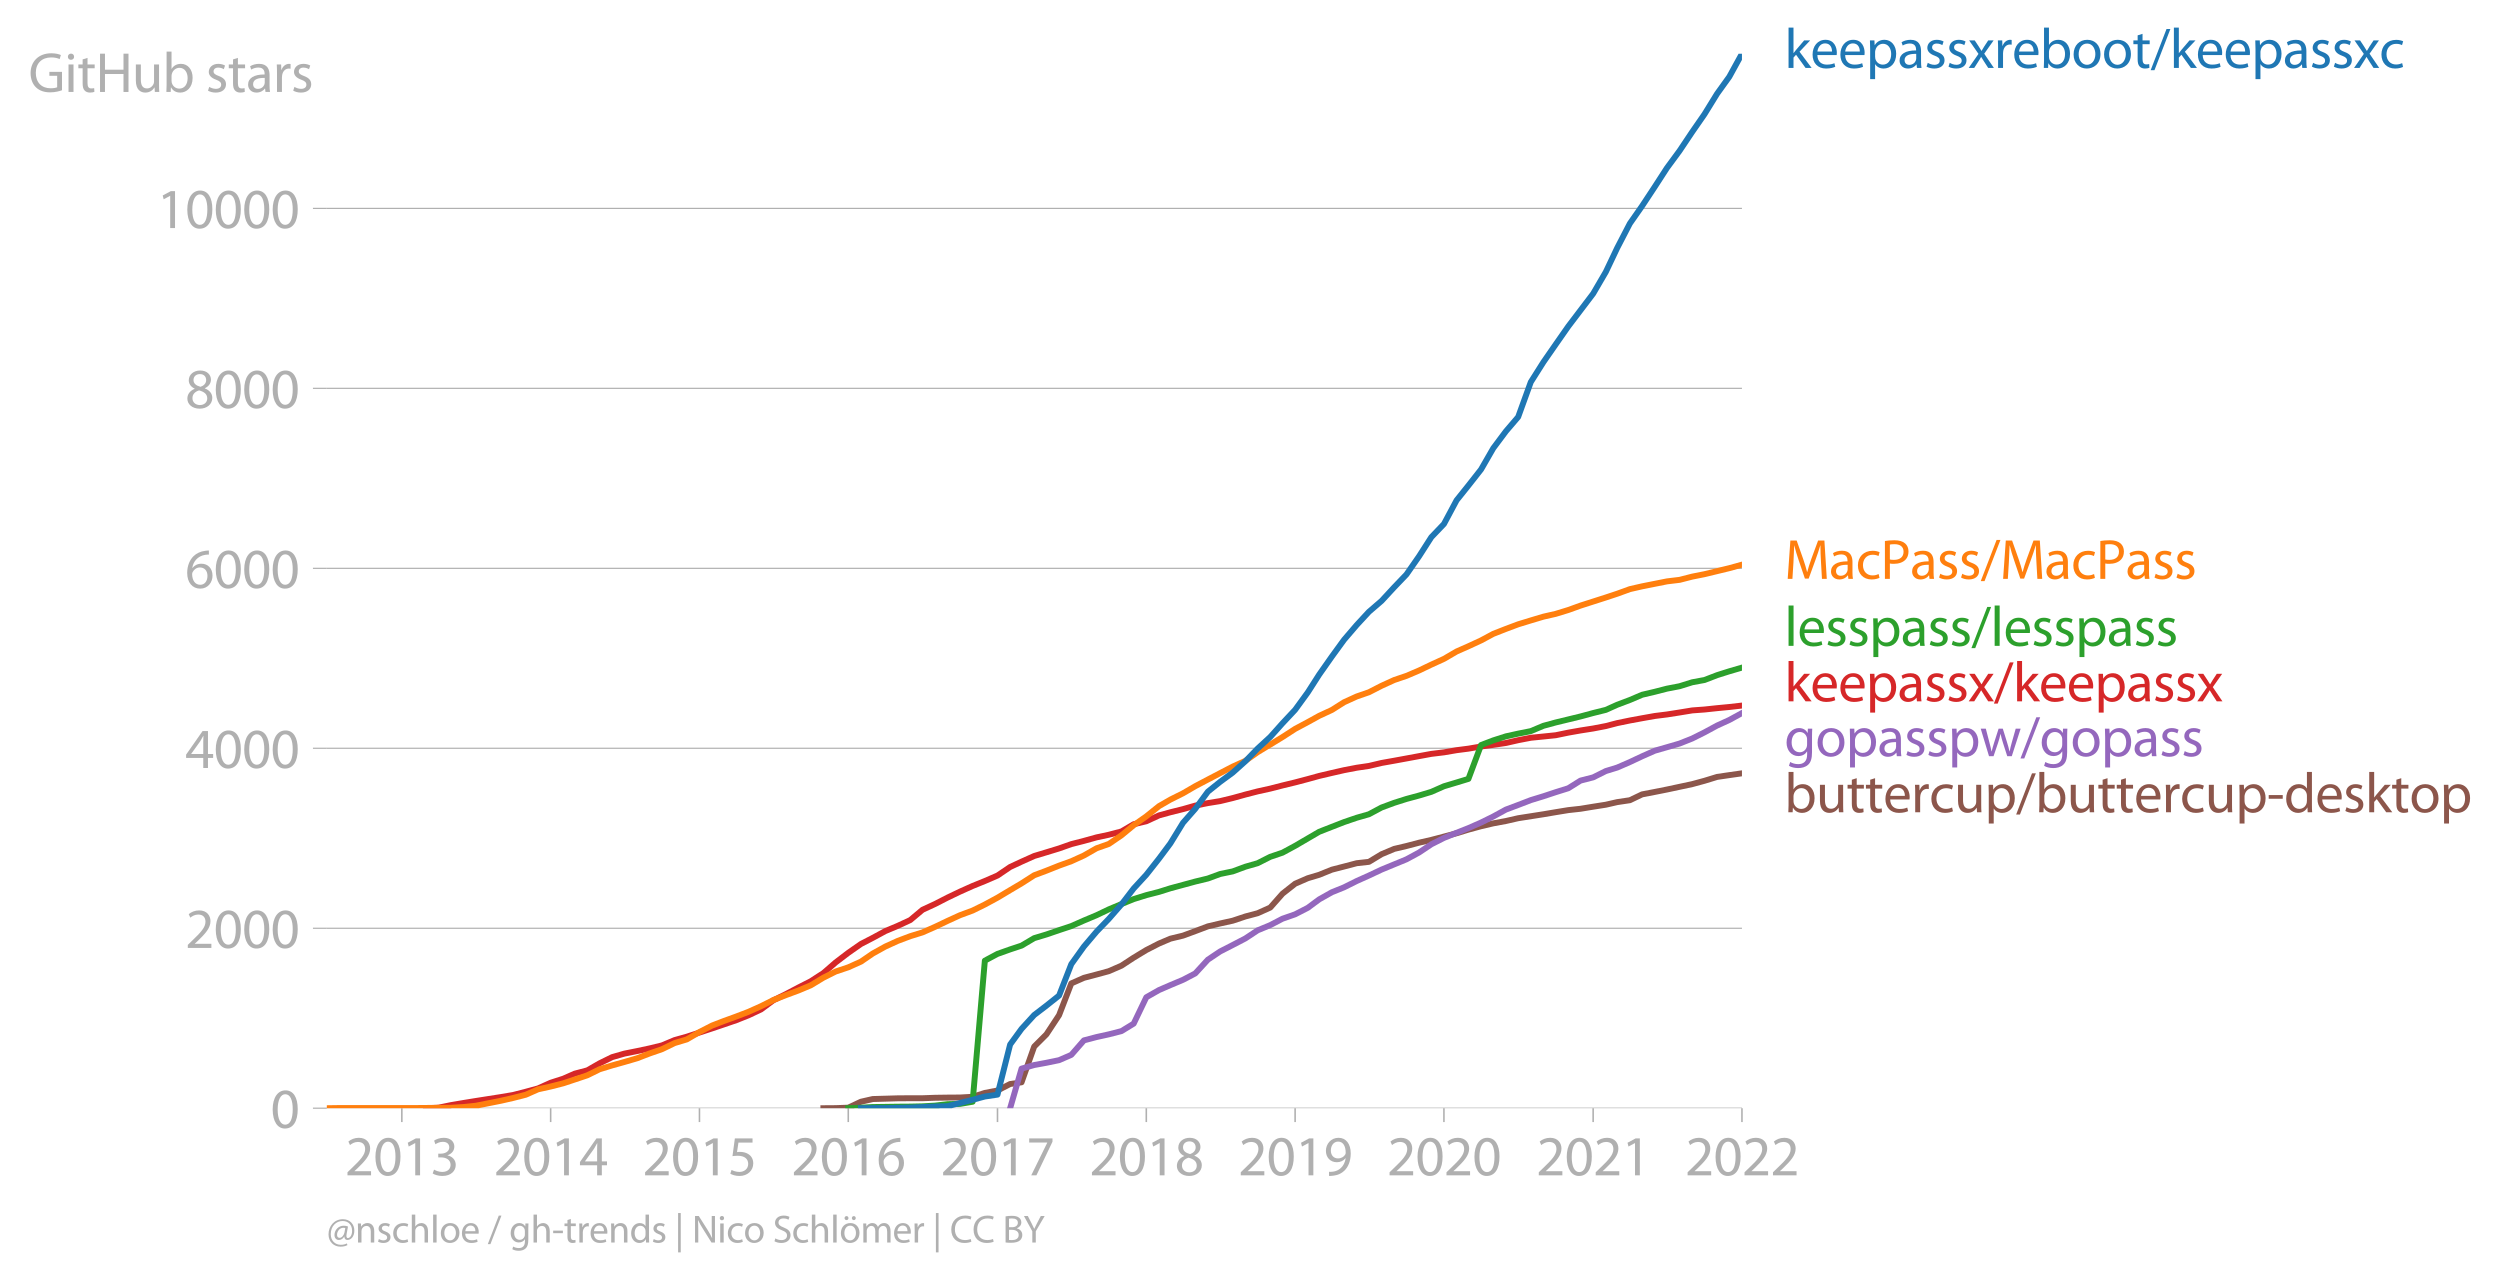 <svg xmlns:xlink="http://www.w3.org/1999/xlink" width="841.194" height="430.927" viewBox="0 0 630.895 323.195" xmlns="http://www.w3.org/2000/svg"><defs><style>*{stroke-linejoin:round;stroke-linecap:butt}</style></defs><g id="figure_1"><path d="M0 323.195h630.895V0H0v323.195z" style="fill:none" id="patch_1"/><g id="axes_1"><path d="M82.476 279.668h357.12V13.556H82.476v266.112z" style="fill:none" id="patch_2"/><g id="matplotlib.axis_1"><g id="xtick_1"><g id="line2d_1"><defs><path id="m06c3bf805d" d="M0 0v3.5" style="stroke:#b0b0b0;stroke-width:.4"/></defs><use xlink:href="#m06c3bf805d" x="101.407" y="279.668" style="fill:#b0b0b0;stroke:#b0b0b0;stroke-width:.4"/></g><g style="fill:#b0b0b0" transform="matrix(.14 0 0 -.14 87.044 296.608)" id="text_1"><defs><path id="MyriadPro-Regular-32" d="M2944 0v467H1075v13l333 307c877 845 1434 1466 1434 2234 0 595-378 1209-1274 1209-480 0-890-179-1178-422l180-397c192 160 505 352 883 352 621 0 825-390 825-813-6-627-486-1164-1548-2176L288 346V0h2656z" transform="scale(.016)"/><path id="MyriadPro-Regular-30" d="M1677 4230c-845 0-1447-768-1447-2163C243 691 794-70 1606-70c922 0 1447 780 1447 2195 0 1325-499 2105-1376 2105zm-32-435c582 0 845-672 845-1696 0-1062-276-1734-852-1734-512 0-844 614-844 1696 0 1133 358 1734 851 1734z" transform="scale(.016)"/><path id="MyriadPro-Regular-31" d="M1510 0h544v4160h-480l-908-486 108-429 724 390h12V0z" transform="scale(.016)"/><path id="MyriadPro-Regular-33" d="M269 211C474 77 883-70 1350-70c999 0 1517 582 1517 1248 0 582-416 966-928 1068v13c512 186 768 551 768 979 0 506-371 992-1190 992-448 0-871-160-1088-320l147-409c179 128 499 275 832 275 518 0 730-294 730-627 0-493-519-704-928-704H896v-423h314c544 0 1068-249 1075-832 6-345-218-806-941-806-390 0-762 160-922 262L269 211z" transform="scale(.016)"/></defs><use xlink:href="#MyriadPro-Regular-32"/><use xlink:href="#MyriadPro-Regular-30" x="51.3"/><use xlink:href="#MyriadPro-Regular-31" x="102.6"/><use xlink:href="#MyriadPro-Regular-33" x="153.9"/></g></g><g id="xtick_2"><use xlink:href="#m06c3bf805d" x="138.961" y="279.668" style="fill:#b0b0b0;stroke:#b0b0b0;stroke-width:.4" id="line2d_2"/><g style="fill:#b0b0b0" transform="matrix(.14 0 0 -.14 124.598 296.608)" id="text_2"><defs><path id="MyriadPro-Regular-34" d="M2560 0v1133h582v441h-582v2586h-608L96 1504v-371h1933V0h531zM666 1574v13l1017 1415c115 192 218 371 346 614h19c-13-218-19-435-19-653V1574H666z" transform="scale(.016)"/></defs><use xlink:href="#MyriadPro-Regular-32"/><use xlink:href="#MyriadPro-Regular-30" x="51.3"/><use xlink:href="#MyriadPro-Regular-31" x="102.6"/><use xlink:href="#MyriadPro-Regular-34" x="153.9"/></g></g><g id="xtick_3"><use xlink:href="#m06c3bf805d" x="176.515" y="279.668" style="fill:#b0b0b0;stroke:#b0b0b0;stroke-width:.4" id="line2d_3"/><g style="fill:#b0b0b0" transform="matrix(.14 0 0 -.14 162.152 296.608)" id="text_3"><defs><path id="MyriadPro-Regular-35" d="M2771 4160H781L512 2163c154 19 339 45 576 45 832 0 1190-384 1197-922 0-556-455-902-986-902-377 0-717 128-889 230L269 186C467 58 851-70 1306-70c902 0 1548 608 1548 1420 0 525-268 884-595 1069-256 154-576 224-896 224-153 0-243-13-339-25l160 1068h1587v474z" transform="scale(.016)"/></defs><use xlink:href="#MyriadPro-Regular-32"/><use xlink:href="#MyriadPro-Regular-30" x="51.3"/><use xlink:href="#MyriadPro-Regular-31" x="102.6"/><use xlink:href="#MyriadPro-Regular-35" x="153.9"/></g></g><g id="xtick_4"><use xlink:href="#m06c3bf805d" x="214.068" y="279.668" style="fill:#b0b0b0;stroke:#b0b0b0;stroke-width:.4" id="line2d_4"/><g style="fill:#b0b0b0" transform="matrix(.14 0 0 -.14 199.705 296.608)" id="text_4"><defs><path id="MyriadPro-Regular-36" d="M2662 4224c-102 0-243-6-409-32-525-64-986-275-1331-614-410-410-704-1056-704-1876C218 621 800-70 1690-70c864 0 1382 704 1382 1465 0 813-518 1344-1254 1344-461 0-807-217-1005-480h-19c96 685 563 1331 1446 1479 160 25 307 32 422 25v461zM1690 365c-589 0-903 505-916 1190 0 103 26 186 64 250 154 301 468 512 807 512 518 0 857-359 857-954s-326-998-806-998h-6z" transform="scale(.016)"/></defs><use xlink:href="#MyriadPro-Regular-32"/><use xlink:href="#MyriadPro-Regular-30" x="51.3"/><use xlink:href="#MyriadPro-Regular-31" x="102.6"/><use xlink:href="#MyriadPro-Regular-36" x="153.9"/></g></g><g id="xtick_5"><use xlink:href="#m06c3bf805d" x="251.725" y="279.668" style="fill:#b0b0b0;stroke:#b0b0b0;stroke-width:.4" id="line2d_5"/><g style="fill:#b0b0b0" transform="matrix(.14 0 0 -.14 237.362 296.608)" id="text_5"><defs><path id="MyriadPro-Regular-37" d="M365 4160v-467h2035v-13L595 0h583l1811 3789v371H365z" transform="scale(.016)"/></defs><use xlink:href="#MyriadPro-Regular-32"/><use xlink:href="#MyriadPro-Regular-30" x="51.3"/><use xlink:href="#MyriadPro-Regular-31" x="102.6"/><use xlink:href="#MyriadPro-Regular-37" x="153.9"/></g></g><g id="xtick_6"><use xlink:href="#m06c3bf805d" x="289.279" y="279.668" style="fill:#b0b0b0;stroke:#b0b0b0;stroke-width:.4" id="line2d_6"/><g style="fill:#b0b0b0" transform="matrix(.14 0 0 -.14 274.916 296.608)" id="text_6"><defs><path id="MyriadPro-Regular-38" d="M1062 2170c-512-218-825-589-825-1114C237 448 762-70 1632-70c794 0 1414 486 1414 1209 0 506-320 871-838 1075v20c512 243 685 620 685 972 0 519-403 1024-1210 1024-729 0-1286-448-1286-1107 0-358 198-717 659-934l6-19zm583-1831c-531 0-851 371-832 794 0 397 262 717 749 857 563-160 915-403 915-908 0-423-327-743-832-743zm6 3488c506 0 704-345 704-678 0-378-275-634-633-755-480 128-794 352-794 768 0 358 256 665 723 665z" transform="scale(.016)"/></defs><use xlink:href="#MyriadPro-Regular-32"/><use xlink:href="#MyriadPro-Regular-30" x="51.3"/><use xlink:href="#MyriadPro-Regular-31" x="102.6"/><use xlink:href="#MyriadPro-Regular-38" x="153.9"/></g></g><g id="xtick_7"><use xlink:href="#m06c3bf805d" x="326.832" y="279.668" style="fill:#b0b0b0;stroke:#b0b0b0;stroke-width:.4" id="line2d_7"/><g style="fill:#b0b0b0" transform="matrix(.14 0 0 -.14 312.47 296.608)" id="text_7"><defs><path id="MyriadPro-Regular-39" d="M614-64c135-6 314 0 519 32 448 51 889 243 1209 557 410 397 717 1037 717 1952 0 1062-525 1753-1376 1753S262 3539 262 2752c0-710 480-1274 1229-1274 416 0 749 167 979 448h20c-77-492-276-857-551-1107-237-224-544-358-870-403-192-19-333-32-455-19V-64zm1024 3866c589 0 852-544 852-1255 0-89-20-153-52-205-147-249-441-435-819-435-486 0-800 365-800 883 0 589 339 1012 813 1012h6z" transform="scale(.016)"/></defs><use xlink:href="#MyriadPro-Regular-32"/><use xlink:href="#MyriadPro-Regular-30" x="51.3"/><use xlink:href="#MyriadPro-Regular-31" x="102.6"/><use xlink:href="#MyriadPro-Regular-39" x="153.9"/></g></g><g id="xtick_8"><use xlink:href="#m06c3bf805d" x="364.386" y="279.668" style="fill:#b0b0b0;stroke:#b0b0b0;stroke-width:.4" id="line2d_8"/><g style="fill:#b0b0b0" transform="matrix(.14 0 0 -.14 350.023 296.608)" id="text_8"><use xlink:href="#MyriadPro-Regular-32"/><use xlink:href="#MyriadPro-Regular-30" x="51.3"/><use xlink:href="#MyriadPro-Regular-32" x="102.6"/><use xlink:href="#MyriadPro-Regular-30" x="153.9"/></g></g><g id="xtick_9"><use xlink:href="#m06c3bf805d" x="402.043" y="279.668" style="fill:#b0b0b0;stroke:#b0b0b0;stroke-width:.4" id="line2d_9"/><g style="fill:#b0b0b0" transform="matrix(.14 0 0 -.14 387.68 296.608)" id="text_9"><use xlink:href="#MyriadPro-Regular-32"/><use xlink:href="#MyriadPro-Regular-30" x="51.3"/><use xlink:href="#MyriadPro-Regular-32" x="102.6"/><use xlink:href="#MyriadPro-Regular-31" x="153.9"/></g></g><g id="xtick_10"><use xlink:href="#m06c3bf805d" x="439.596" y="279.668" style="fill:#b0b0b0;stroke:#b0b0b0;stroke-width:.4" id="line2d_10"/><g style="fill:#b0b0b0" transform="matrix(.14 0 0 -.14 425.233 296.608)" id="text_10"><use xlink:href="#MyriadPro-Regular-32"/><use xlink:href="#MyriadPro-Regular-30" x="51.3"/><use xlink:href="#MyriadPro-Regular-32" x="102.6"/><use xlink:href="#MyriadPro-Regular-32" x="153.9"/></g></g></g><g id="matplotlib.axis_2"><g id="ytick_1"><path d="M82.476 279.668h357.12" clip-path="url(#p60d623b3e2)" style="fill:none;stroke:#b0b0b0;stroke-width:.3;stroke-linecap:square" id="line2d_11"/><g id="line2d_12"><defs><path id="m4fc8811a26" d="M0 0h-3.5" style="stroke:#b0b0b0;stroke-width:.3"/></defs><use xlink:href="#m4fc8811a26" x="82.476" y="279.668" style="fill:#b0b0b0;stroke:#b0b0b0;stroke-width:.3"/></g><use xlink:href="#MyriadPro-Regular-30" style="fill:#b0b0b0" transform="matrix(.14 0 0 -.14 68.295 284.638)" id="text_11"/></g><g id="ytick_2"><path d="M82.476 234.252h357.12" clip-path="url(#p60d623b3e2)" style="fill:none;stroke:#b0b0b0;stroke-width:.3;stroke-linecap:square" id="line2d_13"/><use xlink:href="#m4fc8811a26" x="82.476" y="234.252" style="fill:#b0b0b0;stroke:#b0b0b0;stroke-width:.3" id="line2d_14"/><g style="fill:#b0b0b0" transform="matrix(.14 0 0 -.14 46.75 239.222)" id="text_12"><use xlink:href="#MyriadPro-Regular-32"/><use xlink:href="#MyriadPro-Regular-30" x="51.3"/><use xlink:href="#MyriadPro-Regular-30" x="102.6"/><use xlink:href="#MyriadPro-Regular-30" x="153.9"/></g></g><g id="ytick_3"><path d="M82.476 188.837h357.12" clip-path="url(#p60d623b3e2)" style="fill:none;stroke:#b0b0b0;stroke-width:.3;stroke-linecap:square" id="line2d_15"/><use xlink:href="#m4fc8811a26" x="82.476" y="188.837" style="fill:#b0b0b0;stroke:#b0b0b0;stroke-width:.3" id="line2d_16"/><g style="fill:#b0b0b0" transform="matrix(.14 0 0 -.14 46.75 193.807)" id="text_13"><use xlink:href="#MyriadPro-Regular-34"/><use xlink:href="#MyriadPro-Regular-30" x="51.3"/><use xlink:href="#MyriadPro-Regular-30" x="102.6"/><use xlink:href="#MyriadPro-Regular-30" x="153.9"/></g></g><g id="ytick_4"><path d="M82.476 143.421h357.12" clip-path="url(#p60d623b3e2)" style="fill:none;stroke:#b0b0b0;stroke-width:.3;stroke-linecap:square" id="line2d_17"/><use xlink:href="#m4fc8811a26" x="82.476" y="143.421" style="fill:#b0b0b0;stroke:#b0b0b0;stroke-width:.3" id="line2d_18"/><g style="fill:#b0b0b0" transform="matrix(.14 0 0 -.14 46.75 148.391)" id="text_14"><use xlink:href="#MyriadPro-Regular-36"/><use xlink:href="#MyriadPro-Regular-30" x="51.3"/><use xlink:href="#MyriadPro-Regular-30" x="102.6"/><use xlink:href="#MyriadPro-Regular-30" x="153.9"/></g></g><g id="ytick_5"><path d="M82.476 98.006h357.12" clip-path="url(#p60d623b3e2)" style="fill:none;stroke:#b0b0b0;stroke-width:.3;stroke-linecap:square" id="line2d_19"/><use xlink:href="#m4fc8811a26" x="82.476" y="98.006" style="fill:#b0b0b0;stroke:#b0b0b0;stroke-width:.3" id="line2d_20"/><g style="fill:#b0b0b0" transform="matrix(.14 0 0 -.14 46.75 102.976)" id="text_15"><use xlink:href="#MyriadPro-Regular-38"/><use xlink:href="#MyriadPro-Regular-30" x="51.3"/><use xlink:href="#MyriadPro-Regular-30" x="102.6"/><use xlink:href="#MyriadPro-Regular-30" x="153.9"/></g></g><g id="ytick_6"><path d="M82.476 52.59h357.12" clip-path="url(#p60d623b3e2)" style="fill:none;stroke:#b0b0b0;stroke-width:.3;stroke-linecap:square" id="line2d_21"/><use xlink:href="#m4fc8811a26" x="82.476" y="52.59" style="fill:#b0b0b0;stroke:#b0b0b0;stroke-width:.3" id="line2d_22"/><g style="fill:#b0b0b0" transform="matrix(.14 0 0 -.14 39.568 57.56)" id="text_16"><use xlink:href="#MyriadPro-Regular-31"/><use xlink:href="#MyriadPro-Regular-30" x="51.3"/><use xlink:href="#MyriadPro-Regular-30" x="102.6"/><use xlink:href="#MyriadPro-Regular-30" x="153.9"/><use xlink:href="#MyriadPro-Regular-30" x="205.2"/></g></g><g style="fill:#b0b0b0" transform="matrix(.14 0 0 -.14 7.2 23.208)" id="text_17"><defs><path id="MyriadPro-Regular-47" d="M3770 2266H2349v-448h877V531c-128-64-378-115-743-115-1005 0-1664 646-1664 1741 0 1081 685 1734 1735 1734 435 0 723-83 953-185l135 454c-186 90-576 198-1076 198-1446 0-2329-940-2336-2227 0-672 231-1248 602-1606 422-403 960-570 1613-570 582 0 1075 147 1325 237v2074z" transform="scale(.016)"/><path id="MyriadPro-Regular-69" d="M1030 0v3098H467V0h563zM749 4320c-205 0-352-154-352-352 0-192 141-346 339-346 224 0 365 154 358 346 0 198-134 352-345 352z" transform="scale(.016)"/><path id="MyriadPro-Regular-74" d="M595 3667v-569H115v-429h480V979c0-365 58-640 218-806C947 19 1158-70 1421-70c217 0 390 38 499 83l-26 422c-83-25-172-38-326-38-314 0-422 217-422 601v1671h806v429h-806v742l-551-173z" transform="scale(.016)"/><path id="MyriadPro-Regular-48" d="M486 4314V0h557v2022h2087V0h563v4314h-563V2509H1043v1805H486z" transform="scale(.016)"/><path id="MyriadPro-Regular-75" d="M3059 3098h-563V1197c0-103-19-205-51-288-103-250-365-512-743-512-512 0-691 397-691 985v1716H448V1286C448 198 1030-70 1517-70c550 0 877 326 1024 576h13l32-506h499c-19 243-26 525-26 845v2253z" transform="scale(.016)"/><path id="MyriadPro-Regular-62" d="M467 800c0-275-13-589-25-800h486l26 512h19c230-410 589-582 1037-582 691 0 1388 550 1388 1657 7 941-537 1581-1305 1581-499 0-858-224-1056-570h-13v1946H467V800zm557 998c0 90 19 167 32 231 115 429 474 691 858 691 601 0 921-531 921-1152 0-710-352-1190-941-1190-409 0-736 268-844 659-13 64-26 134-26 205v556z" transform="scale(.016)"/><path id="MyriadPro-Regular-73" d="M250 147C467 19 781-70 1120-70c736 0 1158 390 1158 934 0 461-275 730-812 934-404 154-589 269-589 525 0 231 185 423 518 423 288 0 512-103 634-180l141 410c-173 102-448 192-762 192-666 0-1069-410-1069-909 0-371 263-678 819-877 416-153 576-300 576-569 0-256-192-461-601-461-282 0-576 115-743 224L250 147z" transform="scale(.016)"/><path id="MyriadPro-Regular-61" d="M2643 1901c0 621-230 1267-1177 1267-391 0-762-109-1018-275l128-371c218 140 518 230 806 230 634 0 704-461 704-717v-64C890 1978 224 1568 224 819c0-448 320-889 947-889 442 0 775 217 947 460h20l44-390h512c-38 211-51 474-51 742v1159zm-544-858c0-57-13-121-32-179-89-262-345-518-749-518-288 0-531 172-531 537 0 602 698 711 1312 698v-538z" transform="scale(.016)"/><path id="MyriadPro-Regular-72" d="M467 0h557v1651c0 96 13 186 26 263 76 422 358 723 755 723 77 0 134-7 192-19v531c-51 13-96 19-160 19-378 0-717-262-858-678h-25l-20 608H442c19-288 25-602 25-967V0z" transform="scale(.016)"/></defs><use xlink:href="#MyriadPro-Regular-47"/><use xlink:href="#MyriadPro-Regular-69" x="64.6"/><use xlink:href="#MyriadPro-Regular-74" x="88"/><use xlink:href="#MyriadPro-Regular-48" x="121.1"/><use xlink:href="#MyriadPro-Regular-75" x="186.3"/><use xlink:href="#MyriadPro-Regular-62" x="241.4"/><use xlink:href="#MyriadPro-Regular-20" x="298.3"/><use xlink:href="#MyriadPro-Regular-73" x="319.5"/><use xlink:href="#MyriadPro-Regular-74" x="359.1"/><use xlink:href="#MyriadPro-Regular-61" x="392.2"/><use xlink:href="#MyriadPro-Regular-72" x="440.4"/><use xlink:href="#MyriadPro-Regular-73" x="473.1"/></g></g><path d="m207.792 279.668 3.087-.023 3.19-.113 3.189-1.5 2.984-.68 3.19-.091 3.086-.091 3.19-.023h3.086l3.19-.113 3.189-.046 3.086-.022 3.19-.182 3.087-.977 3.189-.613 3.19-1.635 2.88-.431 3.19-9.015 3.086-3.088 3.19-4.837 3.087-8.016 3.189-1.408 3.19-.84 3.086-.84 3.19-1.385 3.086-2.021 3.19-1.93 3.19-1.635 2.88-1.227 3.19-.772 3.086-1.135 3.19-1.204 3.086-.726 3.19-.704 3.19-1.067 3.086-.818 3.19-1.43 3.086-3.497 3.19-2.521 3.189-1.385 2.88-.863 3.19-1.294 3.087-.795 3.19-.84 3.086-.341 3.19-1.93 3.189-1.34 3.086-.727 3.19-.84 3.087-.704 3.189-.84 3.19-.84 2.983-.908 3.19-.863 3.086-.727 3.19-.59 3.086-.704 3.19-.5 3.19-.5 3.086-.522 3.19-.522 3.086-.34 3.19-.523 3.19-.5 2.88-.658 3.19-.477 3.086-1.476 3.19-.613 3.086-.613 3.19-.681 3.19-.681 3.086-.84 3.19-.977 3.086-.454 3.19-.454" clip-path="url(#p60d623b3e2)" style="fill:none;stroke:#8c564b;stroke-width:1.5;stroke-linecap:square" id="line2d_23"/><path d="m254.914 279.668 2.881-9.992 3.19-.908 3.086-.568 3.19-.658 3.087-1.34 3.189-3.656 3.19-.84 3.086-.681 3.19-.818 3.086-1.884 3.19-6.654 3.19-1.816 2.88-1.25 3.19-1.34 3.086-1.611 3.19-3.475 3.086-2.066 3.19-1.635 3.19-1.658 3.086-2.043 3.19-1.317 3.086-1.613 3.19-1.112 3.189-1.635 2.88-2.135 3.19-1.794 3.087-1.249 3.19-1.59 3.086-1.384 3.19-1.5 3.189-1.316 3.086-1.272 3.19-1.726 3.087-2.066 3.189-1.612 3.19-1.295 2.983-1.18 3.19-1.408 3.086-1.522 3.19-1.748 3.086-1.158 3.19-1.227 3.19-.976 3.086-1.022 3.19-.999 3.086-1.93 3.19-.818 3.19-1.59 2.88-.885 3.19-1.385 3.086-1.453 3.19-1.408 3.086-.886 3.19-.93 3.19-1.272 3.086-1.544 3.19-1.726 3.086-1.408 3.19-1.749" clip-path="url(#p60d623b3e2)" style="fill:none;stroke:#9467bd;stroke-width:1.5;stroke-linecap:square" id="line2d_24"/><path d="m107.478 279.668 3.19-.136 3.086-.636 3.19-.545 3.086-.5 3.19-.5 3.189-.499 3.087-.522 3.189-.818 3.087-.84 3.19-1.43 3.189-1.022 2.88-1.272 3.19-.84 3.087-1.771 3.189-1.567 3.087-.886 3.19-.636 3.189-.68 3.086-.75 3.19-1.34 3.086-.863 3.19-1.044 3.19-1.045 2.88-.976 3.19-1.09 3.086-1.227 3.19-1.498 3.086-2.294 3.19-1.567 3.19-1.68 3.086-1.567 3.19-2.066 3.086-2.68 3.19-2.43 3.189-2.225 2.984-1.544 3.19-1.726 3.086-1.294 3.19-1.476 3.086-2.589 3.19-1.476 3.189-1.635 3.086-1.476 3.19-1.43 3.087-1.25 3.189-1.384 3.19-2.158 2.88-1.34 3.19-1.43 3.086-.931 3.19-.976 3.087-1.09 3.189-.818 3.19-.886 3.086-.658 3.19-.84 3.086-1.817 3.19-.75 3.19-1.475 2.88-.795 3.19-.795 3.086-.885 3.19-.636 3.086-.5 3.19-.772 3.19-.885 3.086-.795 3.19-.704 3.086-.795 3.19-.772 3.189-.84 2.88-.795 3.19-.75 3.087-.703 3.19-.613 3.086-.454 3.19-.75 3.189-.568 3.086-.567 3.19-.59 3.087-.568 3.189-.386 3.19-.545 2.983-.386 3.19-.545 3.086-.41 3.19-.476 3.086-.704 3.19-.613 3.19-.318 3.086-.318 3.19-.658 3.086-.545 3.19-.5 3.19-.613 2.88-.75 3.19-.658 3.086-.568 3.19-.567 3.086-.386 3.19-.5 3.19-.522 3.086-.227 3.19-.34 3.086-.296 3.19-.363" clip-path="url(#p60d623b3e2)" style="fill:none;stroke:#d62728;stroke-width:1.5;stroke-linecap:square" id="line2d_25"/><g style="fill:#1f77b4" transform="matrix(.14 0 0 -.14 450.31 17.14)" id="text_18"><defs><path id="MyriadPro-Regular-6b" d="M1024 4544H467V0h557v1165l288 320L2381 0h685L1702 1824l1197 1274h-678l-909-1069c-90-109-198-243-275-352h-13v2867z" transform="scale(.016)"/><path id="MyriadPro-Regular-65" d="M2957 1446c6 58 19 148 19 263 0 569-269 1459-1280 1459-902 0-1453-736-1453-1670C243 563 813-70 1766-70c493 0 832 108 1031 198l-96 403c-211-89-455-160-858-160-563 0-1049 314-1062 1075h2176zM787 1850c45 390 295 915 864 915 634 0 787-557 781-915H787z" transform="scale(.016)"/><path id="MyriadPro-Regular-70" d="M467-1267h557V416h13c185-307 544-486 953-486 730 0 1408 550 1408 1664 0 940-563 1574-1312 1574-505 0-870-224-1100-602h-13l-26 532H442c12-295 25-615 25-1012v-3353zm557 3059c0 77 19 160 38 230 109 423 468 698 852 698 595 0 921-531 921-1152 0-710-345-1197-941-1197-403 0-742 269-844 659-13 71-26 148-26 231v531z" transform="scale(.016)"/><path id="MyriadPro-Regular-78" d="m102 3098 1050-1517L51 0h621l448 698c115 185 224 345 326 537h13c109-185 211-358 333-537L2246 0h640L1798 1600l1056 1498h-608l-435-660c-102-166-205-326-307-512h-19c-103 173-199 333-314 506l-441 666H102z" transform="scale(.016)"/><path id="MyriadPro-Regular-6f" d="M1779 3168c-857 0-1536-608-1536-1645C243 544 890-70 1728-70c749 0 1542 499 1542 1644 0 948-601 1594-1491 1594zm-13-422c666 0 928-666 928-1191 0-697-403-1203-940-1203-551 0-941 512-941 1190 0 589 288 1204 953 1204z" transform="scale(.016)"/><path id="MyriadPro-Regular-2f" d="m422-256 1792 4640h-435L-6-256h428z" transform="scale(.016)"/><path id="MyriadPro-Regular-63" d="M2579 538c-160-71-371-154-691-154-614 0-1075 442-1075 1158 0 647 384 1172 1094 1172 307 0 519-71 653-148l128 436c-154 76-448 160-781 160-1011 0-1664-692-1664-1645C243 570 851-70 1786-70c416 0 742 108 889 185l-96 423z" transform="scale(.016)"/></defs><use xlink:href="#MyriadPro-Regular-6b"/><use xlink:href="#MyriadPro-Regular-65" x="46.9"/><use xlink:href="#MyriadPro-Regular-65" x="97"/><use xlink:href="#MyriadPro-Regular-70" x="147.1"/><use xlink:href="#MyriadPro-Regular-61" x="204"/><use xlink:href="#MyriadPro-Regular-73" x="252.2"/><use xlink:href="#MyriadPro-Regular-73" x="291.8"/><use xlink:href="#MyriadPro-Regular-78" x="331.4"/><use xlink:href="#MyriadPro-Regular-72" x="377.7"/><use xlink:href="#MyriadPro-Regular-65" x="410.4"/><use xlink:href="#MyriadPro-Regular-62" x="460.5"/><use xlink:href="#MyriadPro-Regular-6f" x="517.4"/><use xlink:href="#MyriadPro-Regular-6f" x="572.3"/><use xlink:href="#MyriadPro-Regular-74" x="627.2"/><use xlink:href="#MyriadPro-Regular-2f" x="660.3"/><use xlink:href="#MyriadPro-Regular-6b" x="694.6"/><use xlink:href="#MyriadPro-Regular-65" x="741.5"/><use xlink:href="#MyriadPro-Regular-65" x="791.6"/><use xlink:href="#MyriadPro-Regular-70" x="841.7"/><use xlink:href="#MyriadPro-Regular-61" x="898.6"/><use xlink:href="#MyriadPro-Regular-73" x="946.8"/><use xlink:href="#MyriadPro-Regular-73" x="986.4"/><use xlink:href="#MyriadPro-Regular-78" x="1026"/><use xlink:href="#MyriadPro-Regular-63" x="1072.3"/></g><g style="fill:#ff7f0e" transform="matrix(.14 0 0 -.14 450.31 146.075)" id="text_19"><defs><path id="MyriadPro-Regular-4d" d="M4230 0h544l-268 4314h-711l-768-2087c-192-544-345-1017-454-1453h-19c-109 448-256 922-436 1453l-736 2087H672L371 0h531l116 1850c38 646 70 1369 83 1907h13c121-512 294-1069 499-1677L2310 26h423l761 2092c218 589 397 1133 544 1639h20c-7-538 32-1261 64-1863L4230 0z" transform="scale(.016)"/><path id="MyriadPro-Regular-50" d="M486 0h557v1728c128-32 282-38 448-38 544 0 1024 160 1319 473 217 224 332 531 332 922 0 384-140 697-377 902-256 231-659 359-1210 359-448 0-800-39-1069-84V0zm557 3859c96 26 282 45 525 45 614 0 1018-275 1018-845 0-595-410-921-1082-921-186 0-339 12-461 44v1677z" transform="scale(.016)"/></defs><use xlink:href="#MyriadPro-Regular-4d"/><use xlink:href="#MyriadPro-Regular-61" x="80.4"/><use xlink:href="#MyriadPro-Regular-63" x="128.6"/><use xlink:href="#MyriadPro-Regular-50" x="173.4"/><use xlink:href="#MyriadPro-Regular-61" x="226.6"/><use xlink:href="#MyriadPro-Regular-73" x="274.8"/><use xlink:href="#MyriadPro-Regular-73" x="314.4"/><use xlink:href="#MyriadPro-Regular-2f" x="354"/><use xlink:href="#MyriadPro-Regular-4d" x="388.3"/><use xlink:href="#MyriadPro-Regular-61" x="468.7"/><use xlink:href="#MyriadPro-Regular-63" x="516.9"/><use xlink:href="#MyriadPro-Regular-50" x="561.7"/><use xlink:href="#MyriadPro-Regular-61" x="614.9"/><use xlink:href="#MyriadPro-Regular-73" x="663.1"/><use xlink:href="#MyriadPro-Regular-73" x="702.7"/></g><g style="fill:#2ca02c" transform="matrix(.14 0 0 -.14 450.31 162.985)" id="text_20"><defs><path id="MyriadPro-Regular-6c" d="M467 0h563v4544H467V0z" transform="scale(.016)"/></defs><use xlink:href="#MyriadPro-Regular-6c"/><use xlink:href="#MyriadPro-Regular-65" x="23.6"/><use xlink:href="#MyriadPro-Regular-73" x="73.7"/><use xlink:href="#MyriadPro-Regular-73" x="113.3"/><use xlink:href="#MyriadPro-Regular-70" x="152.9"/><use xlink:href="#MyriadPro-Regular-61" x="209.8"/><use xlink:href="#MyriadPro-Regular-73" x="258"/><use xlink:href="#MyriadPro-Regular-73" x="297.6"/><use xlink:href="#MyriadPro-Regular-2f" x="337.2"/><use xlink:href="#MyriadPro-Regular-6c" x="371.5"/><use xlink:href="#MyriadPro-Regular-65" x="395.1"/><use xlink:href="#MyriadPro-Regular-73" x="445.2"/><use xlink:href="#MyriadPro-Regular-73" x="484.8"/><use xlink:href="#MyriadPro-Regular-70" x="524.4"/><use xlink:href="#MyriadPro-Regular-61" x="581.3"/><use xlink:href="#MyriadPro-Regular-73" x="629.5"/><use xlink:href="#MyriadPro-Regular-73" x="669.1"/></g><g style="fill:#d62728" transform="matrix(.14 0 0 -.14 450.31 176.985)" id="text_21"><use xlink:href="#MyriadPro-Regular-6b"/><use xlink:href="#MyriadPro-Regular-65" x="46.9"/><use xlink:href="#MyriadPro-Regular-65" x="97"/><use xlink:href="#MyriadPro-Regular-70" x="147.1"/><use xlink:href="#MyriadPro-Regular-61" x="204"/><use xlink:href="#MyriadPro-Regular-73" x="252.2"/><use xlink:href="#MyriadPro-Regular-73" x="291.8"/><use xlink:href="#MyriadPro-Regular-78" x="331.4"/><use xlink:href="#MyriadPro-Regular-2f" x="377.7"/><use xlink:href="#MyriadPro-Regular-6b" x="412"/><use xlink:href="#MyriadPro-Regular-65" x="458.9"/><use xlink:href="#MyriadPro-Regular-65" x="509"/><use xlink:href="#MyriadPro-Regular-70" x="559.1"/><use xlink:href="#MyriadPro-Regular-61" x="616"/><use xlink:href="#MyriadPro-Regular-73" x="664.2"/><use xlink:href="#MyriadPro-Regular-73" x="703.8"/><use xlink:href="#MyriadPro-Regular-78" x="743.4"/></g><g style="fill:#9467bd" transform="matrix(.14 0 0 -.14 450.31 190.83)" id="text_22"><defs><path id="MyriadPro-Regular-67" d="M3110 2246c0 378 13 628 26 852h-493l-25-468h-13c-135 256-429 538-967 538-710 0-1395-595-1395-1645C243 666 794 13 1562 13c480 0 812 230 985 518h13V186c0-781-422-1082-998-1082-384 0-704 115-909 243l-141-429c250-166 659-256 1030-256 391 0 826 90 1127 372 301 268 441 704 441 1414v1798zm-556-928c0-96-13-204-45-300-122-359-435-576-781-576-608 0-915 505-915 1113 0 717 384 1171 921 1171 410 0 685-268 788-595 25-77 32-160 32-256v-557z" transform="scale(.016)"/><path id="MyriadPro-Regular-77" d="M115 3098 1050 0h512l499 1472c109 333 205 653 281 1024h13c77-365 167-672 275-1018L3104 0h512l998 3098h-556l-442-1556c-102-364-186-691-237-1004h-19c-70 313-160 640-275 1011l-480 1549h-474l-505-1575c-103-339-205-672-276-985h-19c-57 320-141 640-230 985L691 3098H115z" transform="scale(.016)"/></defs><use xlink:href="#MyriadPro-Regular-67"/><use xlink:href="#MyriadPro-Regular-6f" x="55.9"/><use xlink:href="#MyriadPro-Regular-70" x="110.8"/><use xlink:href="#MyriadPro-Regular-61" x="167.7"/><use xlink:href="#MyriadPro-Regular-73" x="215.9"/><use xlink:href="#MyriadPro-Regular-73" x="255.5"/><use xlink:href="#MyriadPro-Regular-70" x="295.1"/><use xlink:href="#MyriadPro-Regular-77" x="352"/><use xlink:href="#MyriadPro-Regular-2f" x="425.6"/><use xlink:href="#MyriadPro-Regular-67" x="459.9"/><use xlink:href="#MyriadPro-Regular-6f" x="515.8"/><use xlink:href="#MyriadPro-Regular-70" x="570.7"/><use xlink:href="#MyriadPro-Regular-61" x="627.6"/><use xlink:href="#MyriadPro-Regular-73" x="675.8"/><use xlink:href="#MyriadPro-Regular-73" x="715.4"/></g><g style="fill:#8c564b" transform="matrix(.14 0 0 -.14 450.31 204.985)" id="text_23"><defs><path id="MyriadPro-Regular-2d" d="M192 1939v-416h1581v416H192z" transform="scale(.016)"/><path id="MyriadPro-Regular-64" d="M2579 4544V2694h-13c-140 250-460 474-934 474-755 0-1395-634-1389-1664C243 563 819-70 1568-70c506 0 883 262 1056 608h13l25-538h506c-19 211-26 525-26 800v3744h-563zm0-3245c0-89-6-166-25-243-103-422-448-672-826-672-608 0-915 518-915 1146 0 684 345 1196 928 1196 422 0 729-294 813-652 19-71 25-167 25-237v-538z" transform="scale(.016)"/></defs><use xlink:href="#MyriadPro-Regular-62"/><use xlink:href="#MyriadPro-Regular-75" x="56.9"/><use xlink:href="#MyriadPro-Regular-74" x="112"/><use xlink:href="#MyriadPro-Regular-74" x="145.1"/><use xlink:href="#MyriadPro-Regular-65" x="178.2"/><use xlink:href="#MyriadPro-Regular-72" x="228.3"/><use xlink:href="#MyriadPro-Regular-63" x="261"/><use xlink:href="#MyriadPro-Regular-75" x="305.8"/><use xlink:href="#MyriadPro-Regular-70" x="360.9"/><use xlink:href="#MyriadPro-Regular-2f" x="417.8"/><use xlink:href="#MyriadPro-Regular-62" x="452.1"/><use xlink:href="#MyriadPro-Regular-75" x="509"/><use xlink:href="#MyriadPro-Regular-74" x="564.1"/><use xlink:href="#MyriadPro-Regular-74" x="597.2"/><use xlink:href="#MyriadPro-Regular-65" x="630.3"/><use xlink:href="#MyriadPro-Regular-72" x="680.4"/><use xlink:href="#MyriadPro-Regular-63" x="713.1"/><use xlink:href="#MyriadPro-Regular-75" x="757.9"/><use xlink:href="#MyriadPro-Regular-70" x="813"/><use xlink:href="#MyriadPro-Regular-2d" x="869.9"/><use xlink:href="#MyriadPro-Regular-64" x="900.6"/><use xlink:href="#MyriadPro-Regular-65" x="957"/><use xlink:href="#MyriadPro-Regular-73" x="1007.1"/><use xlink:href="#MyriadPro-Regular-6b" x="1046.7"/><use xlink:href="#MyriadPro-Regular-74" x="1093.6"/><use xlink:href="#MyriadPro-Regular-6f" x="1126.7"/><use xlink:href="#MyriadPro-Regular-70" x="1181.6"/></g><g style="fill:#b0b0b0" transform="matrix(.097 0 0 -.097 82.476 313.566)" id="text_24"><defs><path id="MyriadPro-Regular-40" d="M2867 1632c-70-397-409-870-781-870-281 0-422 204-422 486 0 621 454 1152 1018 1152 147 0 256-26 320-45l-135-723zm384-1773c-262-147-601-224-966-224-947 0-1645 666-1645 1735 0 1299 877 2131 1920 2131 992 0 1549-672 1549-1600 0-743-365-1178-691-1171-212 6-288 230-192 716l217 1159c-166 77-409 134-685 134-889 0-1516-723-1516-1517 0-505 320-806 691-806 384 0 678 186 902 563h26c-19-390 217-563 473-563 602 0 1140 563 1140 1523 0 1069-749 1856-1863 1856-1421 0-2336-1145-2336-2464C275 96 1165-672 2214-672c429 0 788 70 1140 256l-103 275z" transform="scale(.016)"/><path id="MyriadPro-Regular-6e" d="M467 0h563v1862c0 96 13 192 39 263 96 313 384 576 755 576 531 0 717-416 717-915V0h563v1850c0 1062-666 1318-1094 1318-512 0-871-288-1024-582h-13l-32 512H442c19-256 25-519 25-839V0z" transform="scale(.016)"/><path id="MyriadPro-Regular-68" d="M467 0h563v1869c0 109 7 192 39 269 102 307 390 563 755 563 531 0 717-423 717-922V0h563v1843c0 1069-666 1325-1082 1325-211 0-409-64-576-160-172-96-313-237-403-397h-13v1933H467V0z" transform="scale(.016)"/><path id="MyriadPro-Regular-7c" d="M550 4800v-6400h429v6400H550z" transform="scale(.016)"/><path id="MyriadPro-Regular-4e" d="M1011 0v1843c0 717-13 1235-45 1779l20 7c217-467 505-960 806-1440L3162 0h563v4314h-525V2509c0-672 13-1197 64-1773l-13-6c-205 441-454 896-774 1401L1094 4314H486V0h525z" transform="scale(.016)"/><path id="MyriadPro-Regular-53" d="M269 211C499 58 954-70 1370-70c1017 0 1510 582 1510 1248 0 633-371 985-1101 1267-595 230-857 429-857 832 0 294 224 646 812 646 391 0 679-128 820-205l153 455c-192 109-512 211-953 211-839 0-1396-499-1396-1171 0-608 436-973 1140-1223 582-224 812-454 812-857 0-435-332-736-902-736-384 0-749 128-998 281L269 211z" transform="scale(.016)"/><path id="MyriadPro-Regular-f6" d="M1165 3648c185 0 313 154 313 326 0 186-134 327-313 327s-327-147-327-327c0-172 135-326 320-326h7zm1184 0c185 0 313 154 313 326 0 186-134 327-313 327s-320-147-320-327c0-172 128-326 313-326h7zm-570-480c-857 0-1536-608-1536-1645C243 544 890-70 1728-70c749 0 1542 499 1542 1644 0 948-601 1594-1491 1594zm-13-422c666 0 928-666 928-1191 0-697-403-1203-940-1203-551 0-941 512-941 1190 0 589 288 1204 953 1204z" transform="scale(.016)"/><path id="MyriadPro-Regular-6d" d="M467 0h551v1869c0 96 12 192 44 275 90 282 346 563 698 563 429 0 646-358 646-851V0h551v1914c0 102 19 204 45 281 96 275 345 512 665 512 455 0 672-358 672-953V0h551v1824c0 1075-608 1344-1018 1344-294 0-499-77-685-218-128-96-249-230-345-403h-13c-135 365-455 621-877 621-512 0-800-275-973-570h-19l-26 500H442c19-256 25-519 25-839V0z" transform="scale(.016)"/><path id="MyriadPro-Regular-43" d="M3386 582c-224-108-570-179-909-179-1050 0-1658 679-1658 1735 0 1132 672 1779 1683 1779 359 0 660-77 871-179l134 454c-147 77-486 192-1024 192-1337 0-2253-915-2253-2266C230 704 1146-70 2362-70c524 0 934 108 1139 211l-115 441z" transform="scale(.016)"/><path id="MyriadPro-Regular-42" d="M486 13c186-26 480-51 864-51 704 0 1191 128 1492 403 217 211 364 493 364 864 0 640-480 979-889 1081v13c454 167 729 531 729 947 0 340-134 596-358 762-269 218-627 314-1184 314-390 0-774-39-1018-90V13zm557 3865c90 20 237 39 493 39 563 0 947-199 947-704 0-416-345-723-934-723h-506v1388zm0-1811h461c608 0 1114-243 1114-832 0-627-532-838-1108-838-198 0-358 6-467 25v1645z" transform="scale(.016)"/><path id="MyriadPro-Regular-59" d="M2010 0v1837l1446 2477h-634l-620-1191c-167-326-314-608-436-889h-12c-135 300-263 563-429 889L717 4314H83l1363-2484V0h564z" transform="scale(.016)"/></defs><use xlink:href="#MyriadPro-Regular-40"/><use xlink:href="#MyriadPro-Regular-6e" x="73.7"/><use xlink:href="#MyriadPro-Regular-73" x="129.2"/><use xlink:href="#MyriadPro-Regular-63" x="168.8"/><use xlink:href="#MyriadPro-Regular-68" x="213.6"/><use xlink:href="#MyriadPro-Regular-6c" x="269.1"/><use xlink:href="#MyriadPro-Regular-6f" x="292.7"/><use xlink:href="#MyriadPro-Regular-65" x="347.6"/><use xlink:href="#MyriadPro-Regular-20" x="397.7"/><use xlink:href="#MyriadPro-Regular-2f" x="418.9"/><use xlink:href="#MyriadPro-Regular-20" x="453.2"/><use xlink:href="#MyriadPro-Regular-67" x="474.4"/><use xlink:href="#MyriadPro-Regular-68" x="530.3"/><use xlink:href="#MyriadPro-Regular-2d" x="585.8"/><use xlink:href="#MyriadPro-Regular-74" x="616.5"/><use xlink:href="#MyriadPro-Regular-72" x="649.6"/><use xlink:href="#MyriadPro-Regular-65" x="682.3"/><use xlink:href="#MyriadPro-Regular-6e" x="732.4"/><use xlink:href="#MyriadPro-Regular-64" x="787.9"/><use xlink:href="#MyriadPro-Regular-73" x="844.3"/><use xlink:href="#MyriadPro-Regular-20" x="883.9"/><use xlink:href="#MyriadPro-Regular-7c" x="905.1"/><use xlink:href="#MyriadPro-Regular-20" x="929"/><use xlink:href="#MyriadPro-Regular-4e" x="950.2"/><use xlink:href="#MyriadPro-Regular-69" x="1016"/><use xlink:href="#MyriadPro-Regular-63" x="1039.4"/><use xlink:href="#MyriadPro-Regular-6f" x="1084.2"/><use xlink:href="#MyriadPro-Regular-20" x="1139.1"/><use xlink:href="#MyriadPro-Regular-53" x="1160.3"/><use xlink:href="#MyriadPro-Regular-63" x="1209.6"/><use xlink:href="#MyriadPro-Regular-68" x="1254.4"/><use xlink:href="#MyriadPro-Regular-6c" x="1309.9"/><use xlink:href="#MyriadPro-Regular-f6" x="1333.5"/><use xlink:href="#MyriadPro-Regular-6d" x="1388.4"/><use xlink:href="#MyriadPro-Regular-65" x="1471.8"/><use xlink:href="#MyriadPro-Regular-72" x="1521.9"/><use xlink:href="#MyriadPro-Regular-20" x="1554.6"/><use xlink:href="#MyriadPro-Regular-7c" x="1575.8"/><use xlink:href="#MyriadPro-Regular-20" x="1599.7"/><use xlink:href="#MyriadPro-Regular-43" x="1620.9"/><use xlink:href="#MyriadPro-Regular-43" x="1678.9"/><use xlink:href="#MyriadPro-Regular-20" x="1736.9"/><use xlink:href="#MyriadPro-Regular-42" x="1758.1"/><use xlink:href="#MyriadPro-Regular-59" x="1812.3"/></g><path d="m214.068 279.668 3.19-.136 2.984-.16 3.19-.045 3.086-.045 3.19-.023 3.086-.068 3.19-.182 3.189-.363 3.086-.068 3.19-.545 3.087-35.606 3.189-1.703 3.19-1.135 2.88-.954 3.19-1.885 3.086-.93 3.19-1.09 3.087-1.023 3.189-1.408 3.19-1.34 3.086-1.475 3.19-1.34 3.086-1.249 3.19-1 3.19-.817 2.88-.908 3.19-.863 3.086-.84 3.19-.772 3.086-1.135 3.19-.659 3.19-1.18 3.086-.886 3.19-1.613 3.086-1.044 3.19-1.726 3.189-1.862 2.88-1.68 3.19-1.25 3.087-1.203 3.19-1.09 3.086-.885 3.19-1.703 3.189-1.181 3.086-.977 3.19-.863 3.087-.93 3.189-1.409 3.19-.953 2.983-.909 3.19-8.538 3.086-1.18 3.19-1.022 3.086-.682 3.19-.635 3.19-1.34 3.086-.84 3.19-.772 3.086-.75 3.19-.863 3.19-.794 2.88-1.295 3.19-1.203 3.086-1.317 3.19-.75 3.086-.794 3.19-.614 3.19-.999 3.086-.567 3.19-1.227 3.086-.976 3.19-.931" clip-path="url(#p60d623b3e2)" style="fill:none;stroke:#2ca02c;stroke-width:1.5;stroke-linecap:square" id="line2d_26"/><path d="m82.476 279.668 3.19-.046H104.597l2.88-.022 3.19-.023 3.087-.023 3.19-.181 3.086-.318 3.19-.636 3.189-.636 3.087-.704 3.189-.817 3.087-1.363 3.19-.704 3.189-.817 2.88-.954 3.19-1.067 3.087-1.522 3.189-.976 3.087-.863 3.19-.931 3.189-1.226 3.086-1.067 3.19-1.545 3.086-.93 3.19-1.863 3.19-1.635 2.88-1.112 3.19-1.158 3.086-1.181 3.19-1.43 3.086-1.545 3.19-1.249 3.19-1.18 3.086-1.295 3.19-1.93 3.086-1.544 3.19-1.068 3.189-1.43 2.984-2.044 3.19-1.771 3.086-1.408 3.19-1.203 3.086-.954 3.19-1.408 3.189-1.521 3.086-1.408 3.19-1.181 3.087-1.522 3.189-1.725 3.19-1.908 2.88-1.703 3.19-2.044 3.086-1.158 3.19-1.271 3.087-1.113 3.189-1.453 3.19-1.817 3.086-1.09 3.19-2.18 3.086-2.543 3.19-2.248 3.19-2.566 2.88-1.658 3.19-1.59 3.086-1.793 3.19-1.68 3.086-1.613 3.19-1.658 3.19-1.453 3.086-2.18 3.19-1.93 3.086-1.885 3.19-2.066 3.189-1.703 2.88-1.59 3.19-1.476 3.087-1.953 3.19-1.453 3.086-1.067 3.19-1.635 3.189-1.453 3.086-1.045 3.19-1.362 3.087-1.476 3.189-1.454 3.19-1.862 2.983-1.317 3.19-1.476 3.086-1.657 3.19-1.25 3.086-1.157 3.19-.977 3.19-.954 3.086-.704 3.19-.976 3.086-1.113 3.19-1.022 3.19-1.021 2.88-.954 3.19-1.158 3.086-.704 3.19-.636 3.086-.613 3.19-.386 3.19-.818 3.086-.613 3.19-.772 3.086-.75 3.19-.885" clip-path="url(#p60d623b3e2)" style="fill:none;stroke:#ff7f0e;stroke-width:1.5;stroke-linecap:square" id="line2d_27"/><path d="m217.258 279.668 2.984-.023h3.19l3.086-.068 3.19-.068 3.086-.136 3.19-.137 3.189-.09 3.086-.795 3.19-.818 3.087-.817 3.189-.477 3.19-12.648 2.88-3.951 3.19-3.497 3.086-2.362 3.19-2.543 3.087-7.925 3.189-4.451 3.19-3.77 3.086-3.201 3.19-3.656 3.086-4.02 3.19-3.474 3.19-4.042 2.88-3.86 3.19-5.2 3.086-3.52 3.19-4.337 3.086-2.475 3.19-2.34 3.19-2.86 3.086-3.202 3.19-2.93 3.086-3.45 3.19-3.407 3.189-4.383 2.88-4.496 3.19-4.541 3.087-4.247 3.19-3.724 3.086-3.338 3.19-2.747 3.189-3.452 3.086-3.225 3.19-4.586 3.087-4.815 3.189-3.338 3.19-5.972 2.983-3.724 3.19-4.064 3.086-5.36 3.19-4.269 3.086-3.61 3.19-8.81 3.19-5.042 3.086-4.45 3.19-4.565 3.086-4.064 3.19-4.201 3.19-5.473 2.88-6.063 3.19-6.154L414.388 52l3.19-4.837 3.086-4.768 3.19-4.338 3.19-4.768 3.086-4.45 3.19-5.178 3.086-4.292 3.19-5.813" clip-path="url(#p60d623b3e2)" style="fill:none;stroke:#1f77b4;stroke-width:1.5;stroke-linecap:square" id="line2d_28"/></g></g><defs><clipPath id="p60d623b3e2"><path d="M82.476 13.556h357.12v266.112H82.476z"/></clipPath></defs></svg>